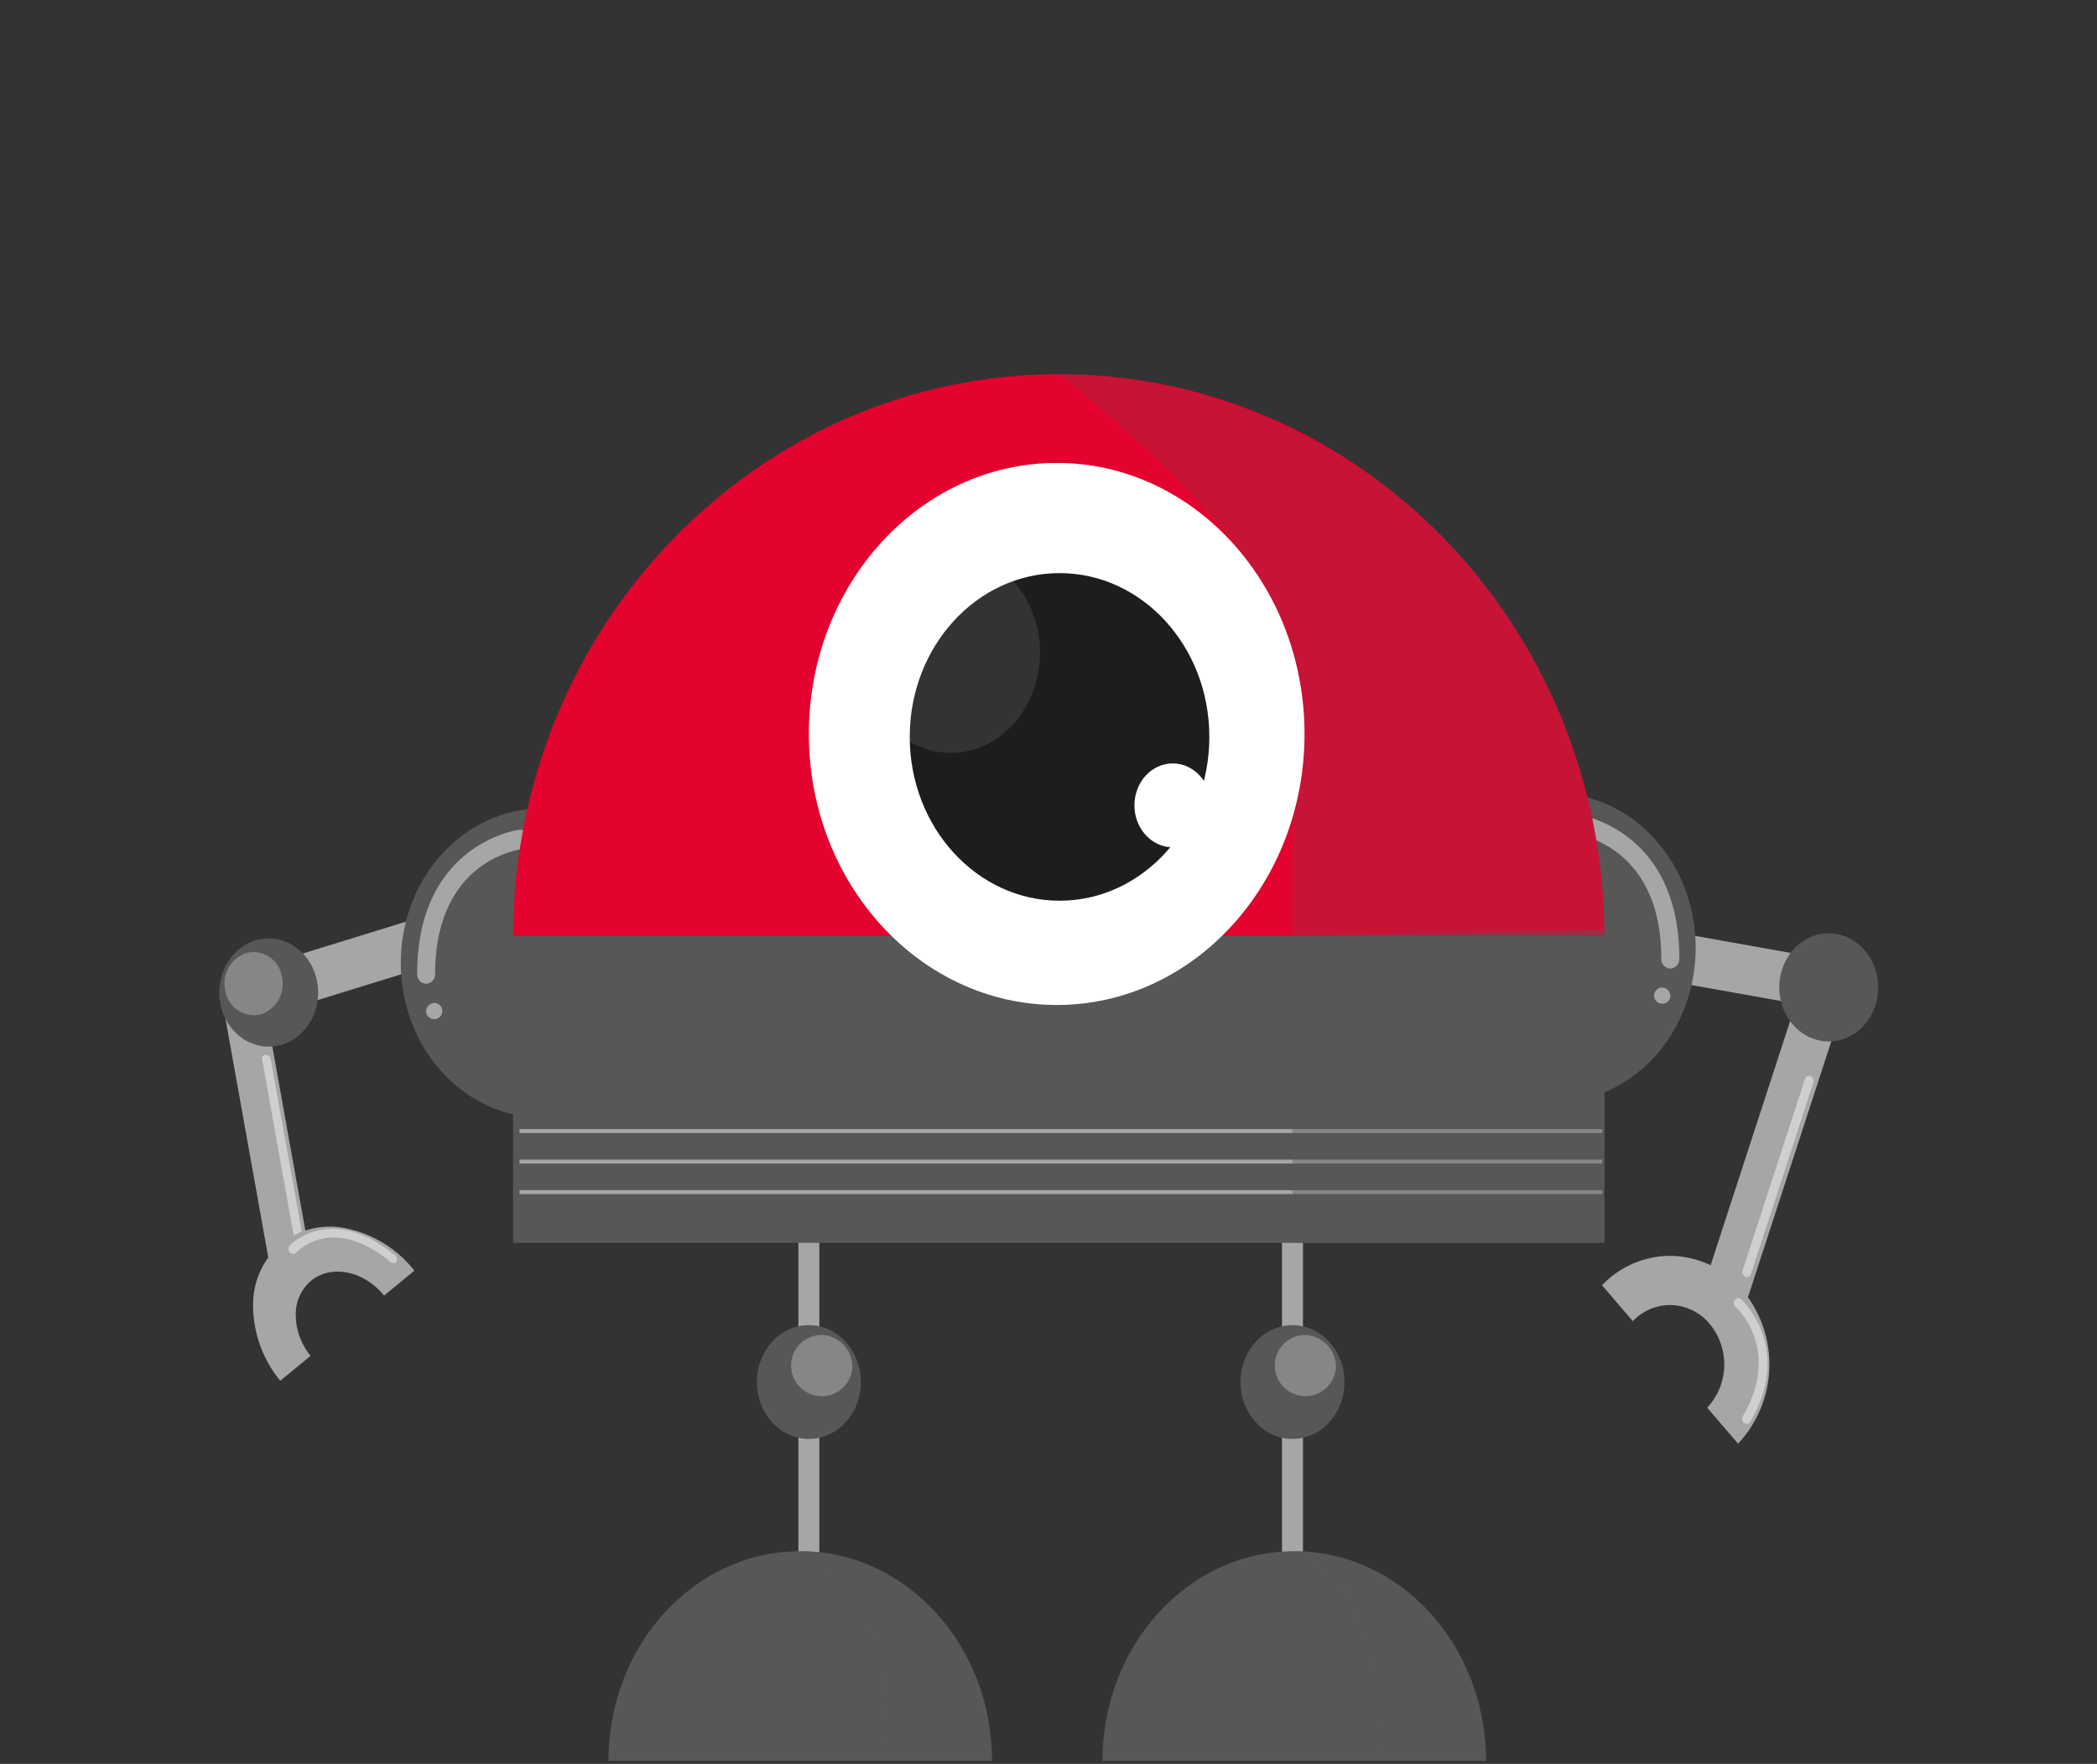 <svg xmlns="http://www.w3.org/2000/svg" xmlns:xlink="http://www.w3.org/1999/xlink" viewBox="0 0 400 336.46"><rect x="0" y="0" width="400" height="336.46" fill="#333333" stroke="none"/><defs><style>.cls-1,.cls-14,.cls-7{fill:none;}.cls-2{isolation:isolate;}.cls-3{fill:#a7a6a6;}.cls-4{fill:#cfcfcf;}.cls-18,.cls-5{fill:#575756;}.cls-6{fill:#868686;}.cls-14,.cls-7{stroke:#a7a6a6;stroke-miterlimit:10;}.cls-7{stroke-width:4px;}.cls-8{fill:#e3032e;}.cls-9{opacity:0.4;}.cls-18,.cls-9{mix-blend-mode:multiply;}.cls-10{clip-path:url(#clip-path);}.cls-11{clip-path:url(#clip-path-2);}.cls-12{fill:#fff;}.cls-13{fill:#1d1d1b;}.cls-14{stroke-width:0.75px;}.cls-15{clip-path:url(#clip-path-3);}.cls-16{opacity:0.1;}.cls-17{clip-path:url(#clip-path-4);}.cls-18{opacity:0.2;}</style><clipPath id="clip-path"><rect class="cls-1" x="152.64" y="295.89" width="36.58" height="40"/></clipPath><clipPath id="clip-path-2"><rect class="cls-1" x="246.87" y="295.89" width="36.58" height="40"/></clipPath><clipPath id="clip-path-3"><rect class="cls-1" x="246.54" y="177.38" width="59.51" height="59.69"/></clipPath><clipPath id="clip-path-4"><rect class="cls-1" x="164.33" y="105.35" width="34.04" height="38.26"/></clipPath></defs><title>Tekengebied 6</title><g class="cls-2"><g id="Laag_1" data-name="Laag 1"><polygon class="cls-3" points="332.99 248.78 324.9 245.63 342.16 192.63 350.25 195.78 332.99 248.78"/><path class="cls-3" d="M331.52,275.36l-5.87-6.84a12.11,12.11,0,0,0,.46-16,9.94,9.94,0,0,0-7.23-3.58,9.81,9.81,0,0,0-7.42,3.07l-5.87-6.85a18,18,0,0,1,13.56-5.6,18.18,18.18,0,0,1,13.22,6.53,22.1,22.1,0,0,1-.85,29.3"/><path class="cls-4" d="M332.92,243.53a1,1,0,0,1-.52-1.2l11.88-36.47a.84.84,0,0,1,1.1-.57,1,1,0,0,1,.52,1.2L334,243a.84.84,0,0,1-1.1.57"/><path class="cls-4" d="M332.86,271.55a.7.7,0,0,1-.17-.09,1,1,0,0,1-.26-1.3c7.4-12.76-1-20.54-1.39-20.87a1,1,0,0,1-.12-1.32.82.82,0,0,1,1.21-.14c.1.1,10,9.19,1.74,23.34a.83.83,0,0,1-1,.38"/><polygon class="cls-3" points="348.77 192.56 319.56 187.35 320.94 178.09 350.15 183.3 348.77 192.56"/><path class="cls-5" d="M358.14,190c-.83,5.63-5.68,9.44-10.82,8.52s-8.64-6.21-7.8-11.84,5.69-9.44,10.83-8.52S359,184.4,358.14,190"/><polygon class="cls-3" points="59.67 242.66 51.68 242.66 42.49 191.43 50.48 191.43 59.67 242.66"/><polygon class="cls-3" points="51.75 193.49 80.24 184.7 77.91 175.66 49.42 184.45 51.75 193.49"/><path class="cls-5" d="M42.18,192.12c1.41,5.49,6.62,8.68,11.63,7.13s7.94-7.24,6.52-12.73-6.62-8.67-11.64-7.12-7.93,7.24-6.51,12.72"/><path class="cls-6" d="M43.05,189.26a5.5,5.5,0,0,0,6.84,4.19A6.15,6.15,0,0,0,53.71,186a5.49,5.49,0,0,0-6.83-4.19,6.16,6.16,0,0,0-3.83,7.47"/><path class="cls-4" d="M57.32,238.18a1,1,0,0,1-1-.85L50,202.07a.67.67,0,0,1,.64-.86,1,1,0,0,1,1,.85L58,237.33a.67.67,0,0,1-.64.85"/><path class="cls-3" d="M79.05,242.38l-5.79,4.76c-3.81-4.74-10.05-6-13.91-2.85a8.35,8.35,0,0,0-2.93,6.58,12.35,12.35,0,0,0,2.83,7.75l-5.79,4.76a22.64,22.64,0,0,1-5.18-14.17,15.26,15.26,0,0,1,5.35-12,14.92,14.92,0,0,1,12.74-2.82,22.22,22.22,0,0,1,12.68,8"/><path class="cls-4" d="M75.71,240.5a.46.46,0,0,1-.07.16.74.74,0,0,1-1.12.06c-11.24-9.17-17.79-2.05-18.07-1.74a.79.79,0,0,1-1.14-.08.92.92,0,0,1-.14-1.21c.08-.08,7.73-8.42,20.19,1.76a1,1,0,0,1,.35,1.05"/><path class="cls-5" d="M103.4,154.22c-14.89,0-26.95,13.2-26.95,29.47s12.06,29.48,27,29.48Z"/><path class="cls-3" d="M81.28,187.65A1.8,1.8,0,0,0,83,185.78c0-21.47,15.77-23.69,16.44-23.77a1.84,1.84,0,0,0,1.51-2.07,1.77,1.77,0,0,0-1.88-1.66c-.2,0-19.5,2.59-19.5,27.5a1.79,1.79,0,0,0,1.71,1.87"/><path class="cls-3" d="M81.28,193a1.55,1.55,0,1,0,1.55-1.69A1.62,1.62,0,0,0,81.28,193"/><path class="cls-5" d="M296.5,151.32c14.88,0,26.95,13.19,26.95,29.47s-12.07,29.47-26.95,29.47Z"/><path class="cls-3" d="M318.61,184.75a1.8,1.8,0,0,1-1.72-1.88c0-21.47-15.77-23.68-16.44-23.77a1.83,1.83,0,0,1-1.51-2.07,1.77,1.77,0,0,1,1.89-1.66c.19,0,19.5,2.6,19.5,27.5a1.8,1.8,0,0,1-1.72,1.88"/><path class="cls-3" d="M318.61,190.05a1.55,1.55,0,1,1-1.54-1.69,1.62,1.62,0,0,1,1.54,1.69"/><line class="cls-7" x1="246.54" y1="222.85" x2="246.54" y2="299.89"/><path class="cls-5" d="M256.46,263.62c0,6-4.44,10.85-9.92,10.85s-9.92-4.86-9.92-10.85,4.44-10.85,9.92-10.85,9.92,4.86,9.92,10.85"/><path class="cls-6" d="M254.82,261a5.84,5.84,0,1,1-5.82-6.37,6.11,6.11,0,0,1,5.82,6.37"/><line class="cls-7" x1="154.29" y1="222.85" x2="154.29" y2="299.89"/><path class="cls-8" d="M306.05,178.81c0-59.34-46.6-107.44-104.09-107.44S97.87,119.47,97.87,178.81Z"/><path class="cls-5" d="M306.05,237.07H97.87V178.51H306.05Z"/><path class="cls-5" d="M189.22,335.89c0-22.09-16.37-40-36.58-40s-36.58,17.91-36.58,40Z"/><g class="cls-9"><g class="cls-10"><path class="cls-5" d="M189.22,335.89c0-22.09-16.37-40-36.58-40,0,0,19.13,5.92,15.9,40Z"/></g></g><path class="cls-5" d="M283.45,335.89c0-22.09-16.38-40-36.58-40s-36.58,17.91-36.58,40Z"/><g class="cls-9"><g class="cls-11"><path class="cls-5" d="M283.45,335.89c0-22.09-16.38-40-36.58-40,0,0,19.12,5.92,15.9,40Z"/></g></g><path class="cls-12" d="M248.84,140c0,28.55-21.17,51.7-47.27,51.7s-47.28-23.15-47.28-51.7S175.46,88.3,201.57,88.3s47.27,23.15,47.27,51.71"/><path class="cls-13" d="M230.68,140.56c0,17.26-12.79,31.25-28.57,31.25s-28.58-14-28.58-31.25,12.79-31.24,28.58-31.24,28.57,14,28.57,31.24"/><path class="cls-12" d="M231,153.62c0,4.41-3.27,8-7.3,8s-7.31-3.57-7.31-8,3.27-8,7.31-8,7.3,3.58,7.3,8"/><line class="cls-14" x1="99.1" y1="227.4" x2="305.64" y2="227.4"/><line class="cls-14" x1="99.1" y1="221.57" x2="305.64" y2="221.57"/><line class="cls-14" x1="99.1" y1="215.75" x2="305.64" y2="215.75"/><g class="cls-9"><g class="cls-15"><polygon class="cls-5" points="246.54 178.52 246.54 237.07 306.05 237.07 306.05 177.38 246.54 178.52"/></g></g><path class="cls-5" d="M164.21,263.62c0,6-4.44,10.85-9.92,10.85s-9.92-4.86-9.92-10.85,4.44-10.85,9.92-10.85,9.92,4.86,9.92,10.85"/><path class="cls-6" d="M162.58,261a5.85,5.85,0,1,1-5.83-6.37,6.11,6.11,0,0,1,5.83,6.37"/><g class="cls-16"><g class="cls-17"><path class="cls-12" d="M178.85,143.4c-9.3-1.55-15.72-11.27-14.34-21.72s10-17.67,19.33-16.12,15.72,11.28,14.34,21.73-10,17.66-19.33,16.11"/></g></g><rect class="cls-8" x="154.29" y="87.05" width="94.55" height="1.25"/><path class="cls-18" d="M246.54,178.52h59.51s2.26-47.93-36.73-81.62c0,0-27.23-25.53-67.36-25.53,0,0,39.79,30.51,44.58,52.67a55.6,55.6,0,0,1,0,31.93Z"/></g></g></svg>
